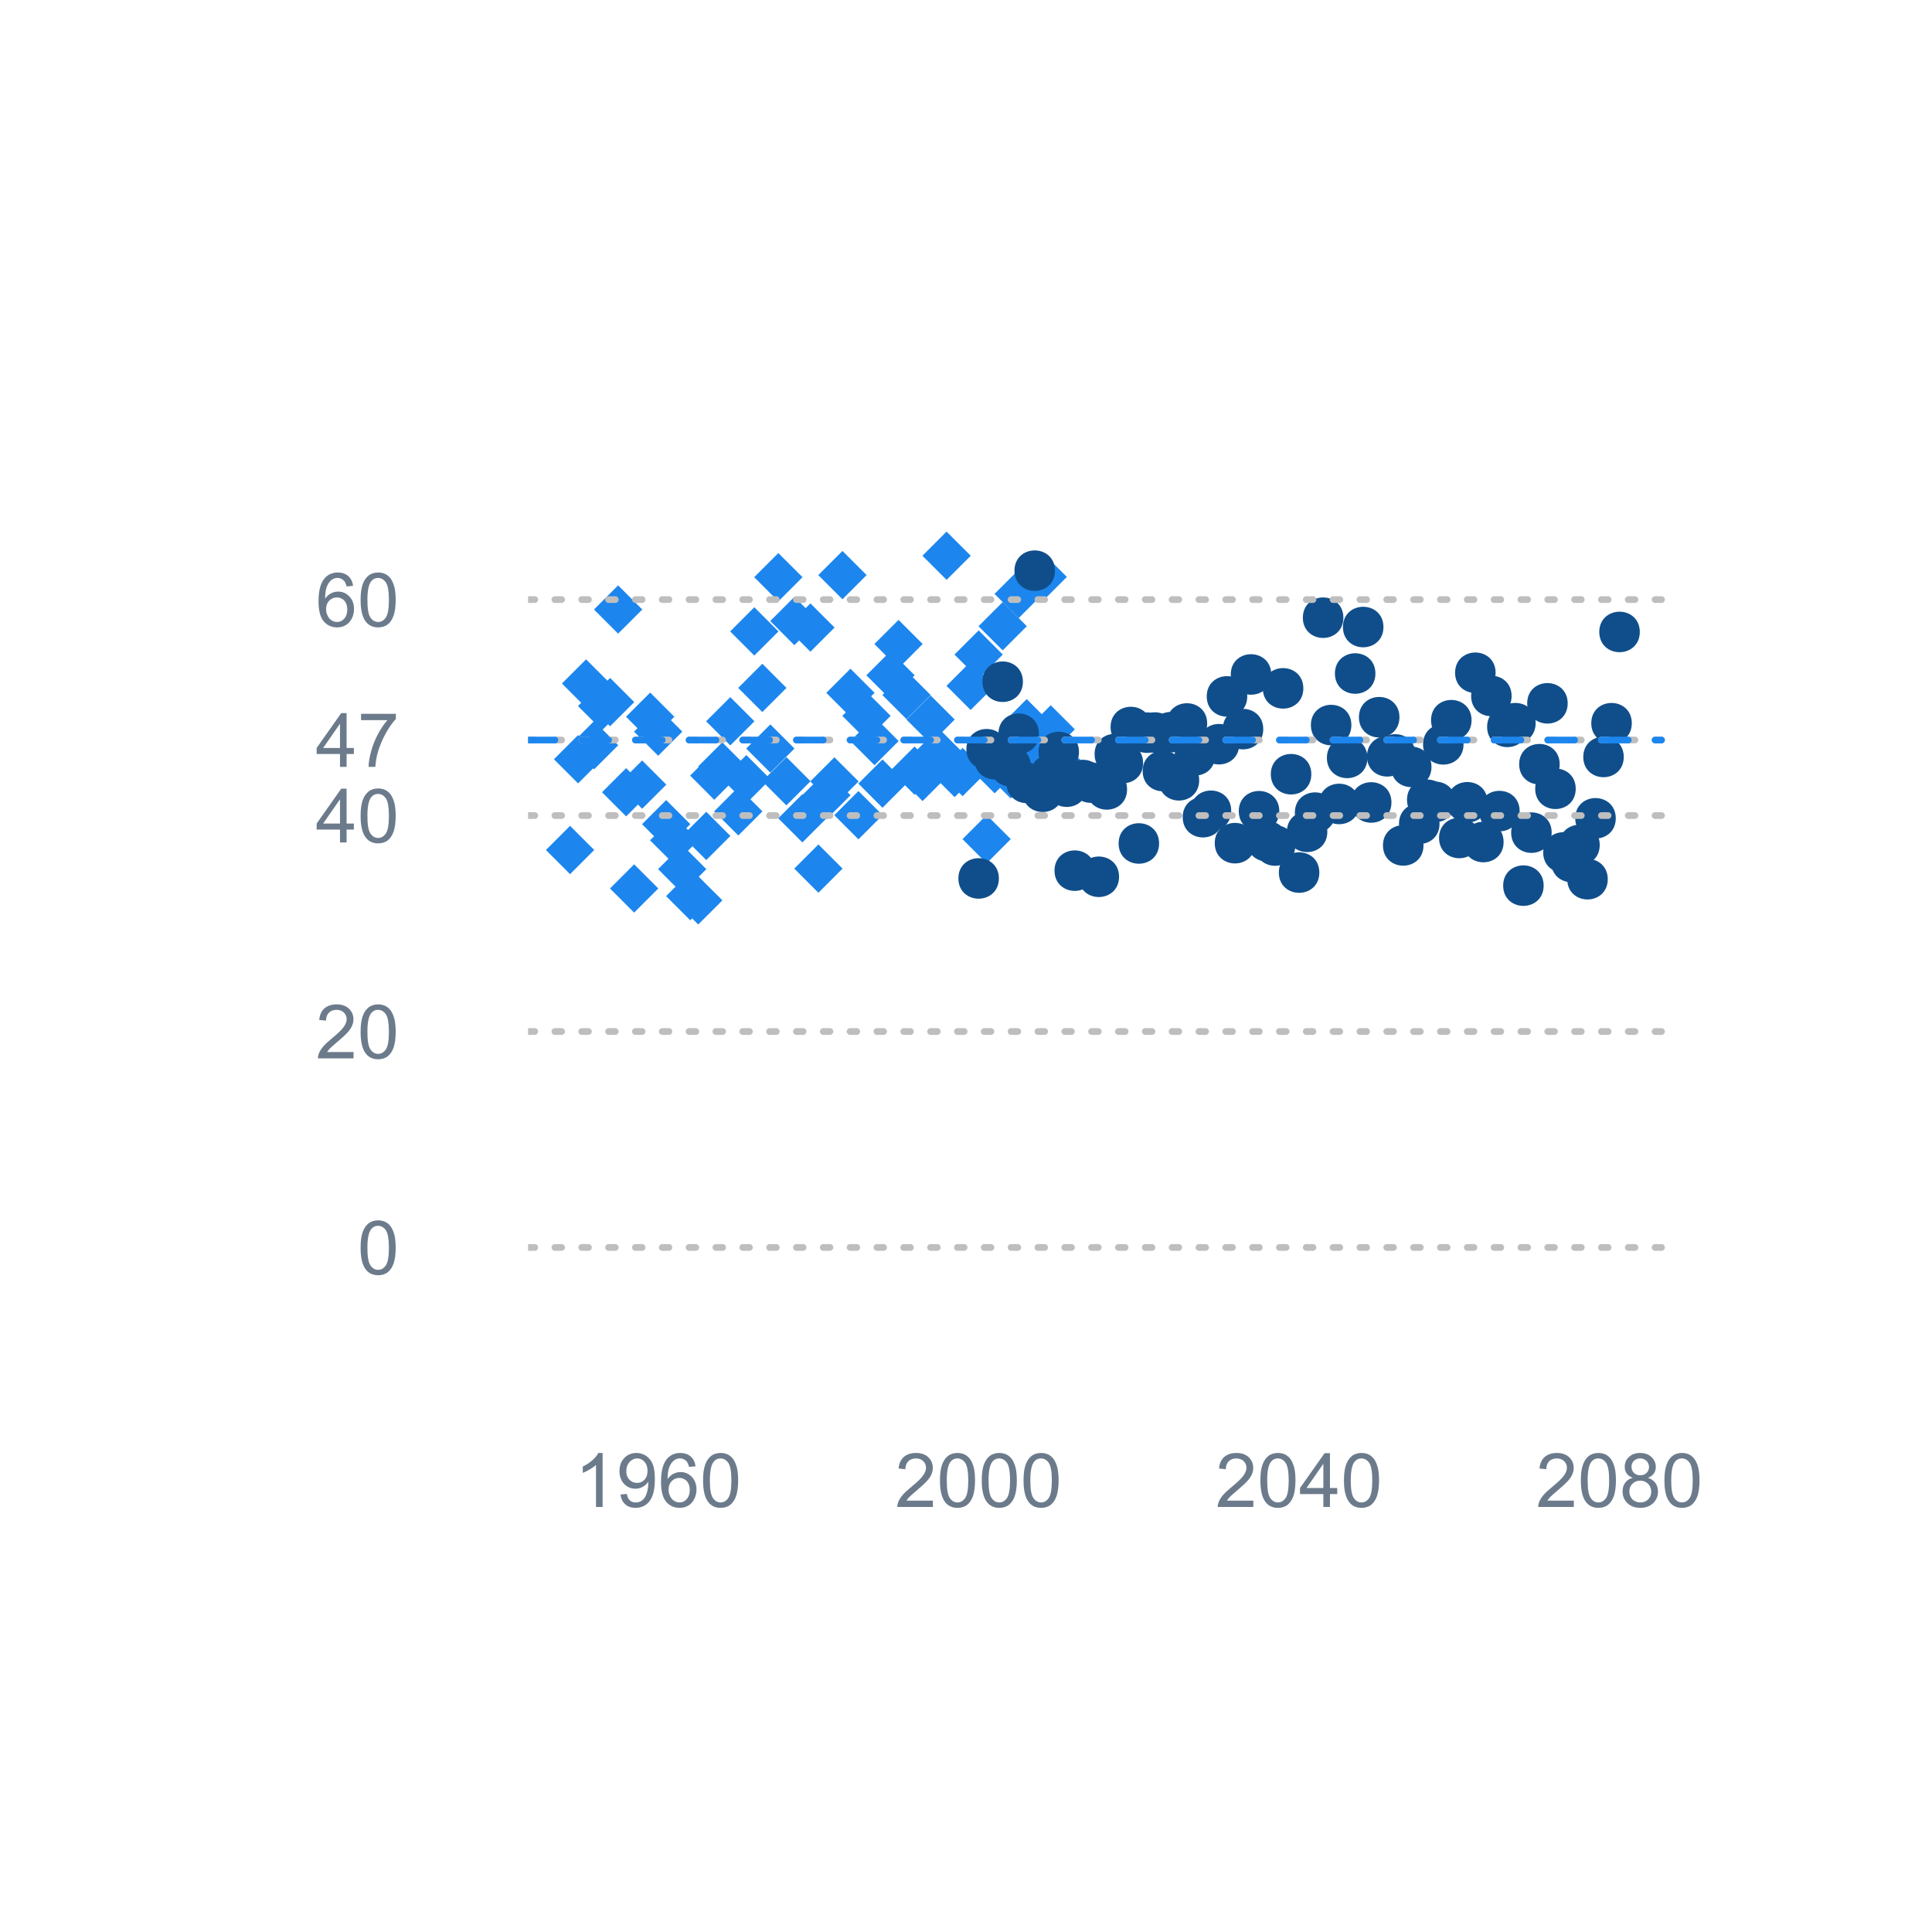 <?xml version="1.0" encoding="UTF-8"?>
<svg xmlns="http://www.w3.org/2000/svg" xmlns:xlink="http://www.w3.org/1999/xlink" width="216pt" height="216pt" viewBox="0 0 216 216" version="1.1">
<defs>
<g>
<symbol overflow="visible" id="glyph0-0">
<path style="stroke:none;" d="M 0.348 -2.965 C 0.344 -3.676 0.418 -4.246 0.566 -4.68 C 0.711 -5.113 0.93 -5.449 1.219 -5.684 C 1.508 -5.918 1.871 -6.035 2.309 -6.039 C 2.629 -6.035 2.91 -5.969 3.156 -5.844 C 3.398 -5.711 3.602 -5.523 3.762 -5.281 C 3.918 -5.031 4.039 -4.734 4.133 -4.387 C 4.219 -4.031 4.266 -3.559 4.27 -2.965 C 4.266 -2.258 4.191 -1.688 4.051 -1.254 C 3.902 -0.82 3.688 -0.484 3.402 -0.25 C 3.109 -0.016 2.746 0.098 2.309 0.102 C 1.73 0.098 1.273 -0.105 0.945 -0.52 C 0.543 -1.02 0.344 -1.836 0.348 -2.965 Z M 1.109 -2.965 C 1.105 -1.977 1.223 -1.316 1.453 -0.992 C 1.684 -0.664 1.969 -0.504 2.309 -0.504 C 2.645 -0.504 2.93 -0.668 3.164 -0.996 C 3.395 -1.324 3.508 -1.98 3.512 -2.965 C 3.508 -3.953 3.395 -4.609 3.164 -4.938 C 2.93 -5.262 2.641 -5.426 2.301 -5.426 C 1.961 -5.426 1.691 -5.281 1.488 -4.996 C 1.234 -4.625 1.105 -3.949 1.109 -2.965 Z M 1.109 -2.965 "/>
</symbol>
<symbol overflow="visible" id="glyph0-1">
<path style="stroke:none;" d="M 4.23 -0.711 L 4.23 0 L 0.254 0 C 0.246 -0.176 0.277 -0.344 0.34 -0.512 C 0.441 -0.777 0.602 -1.047 0.824 -1.312 C 1.047 -1.574 1.371 -1.875 1.793 -2.223 C 2.445 -2.754 2.887 -3.18 3.117 -3.496 C 3.344 -3.805 3.457 -4.102 3.461 -4.383 C 3.457 -4.676 3.352 -4.922 3.148 -5.125 C 2.938 -5.324 2.664 -5.426 2.328 -5.426 C 1.969 -5.426 1.688 -5.316 1.477 -5.105 C 1.262 -4.887 1.152 -4.594 1.152 -4.219 L 0.395 -4.297 C 0.441 -4.859 0.637 -5.293 0.98 -5.594 C 1.316 -5.887 1.773 -6.035 2.348 -6.039 C 2.922 -6.035 3.379 -5.875 3.715 -5.559 C 4.051 -5.234 4.219 -4.836 4.219 -4.367 C 4.219 -4.125 4.168 -3.891 4.07 -3.656 C 3.973 -3.422 3.809 -3.176 3.582 -2.922 C 3.352 -2.664 2.973 -2.312 2.445 -1.867 C 2 -1.492 1.715 -1.238 1.59 -1.109 C 1.461 -0.973 1.359 -0.84 1.281 -0.711 Z M 4.23 -0.711 "/>
</symbol>
<symbol overflow="visible" id="glyph0-2">
<path style="stroke:none;" d="M 2.715 0 L 2.715 -1.441 L 0.105 -1.441 L 0.105 -2.117 L 2.852 -6.012 L 3.453 -6.012 L 3.453 -2.117 L 4.266 -2.117 L 4.266 -1.441 L 3.453 -1.441 L 3.453 0 Z M 2.715 -2.117 L 2.715 -4.828 L 0.832 -2.117 Z M 2.715 -2.117 "/>
</symbol>
<symbol overflow="visible" id="glyph0-3">
<path style="stroke:none;" d="M 0.398 -5.227 L 0.398 -5.934 L 4.289 -5.934 L 4.289 -5.359 C 3.906 -4.949 3.527 -4.406 3.152 -3.734 C 2.777 -3.055 2.484 -2.363 2.281 -1.652 C 2.129 -1.148 2.035 -0.598 1.996 0 L 1.238 0 C 1.242 -0.473 1.336 -1.043 1.516 -1.715 C 1.691 -2.383 1.945 -3.027 2.281 -3.652 C 2.609 -4.27 2.965 -4.797 3.344 -5.227 Z M 0.398 -5.227 "/>
</symbol>
<symbol overflow="visible" id="glyph0-4">
<path style="stroke:none;" d="M 4.18 -4.539 L 3.445 -4.484 C 3.379 -4.77 3.285 -4.98 3.168 -5.113 C 2.965 -5.32 2.719 -5.426 2.43 -5.43 C 2.191 -5.426 1.984 -5.359 1.809 -5.234 C 1.574 -5.062 1.391 -4.816 1.258 -4.492 C 1.121 -4.164 1.051 -3.699 1.051 -3.102 C 1.223 -3.367 1.441 -3.57 1.699 -3.703 C 1.957 -3.836 2.227 -3.902 2.512 -3.902 C 3 -3.902 3.418 -3.719 3.766 -3.355 C 4.109 -2.992 4.281 -2.523 4.285 -1.953 C 4.281 -1.57 4.199 -1.219 4.039 -0.898 C 3.875 -0.57 3.652 -0.324 3.371 -0.156 C 3.082 0.016 2.762 0.098 2.402 0.102 C 1.785 0.098 1.281 -0.125 0.898 -0.574 C 0.508 -1.027 0.316 -1.773 0.316 -2.812 C 0.316 -3.977 0.531 -4.82 0.961 -5.348 C 1.336 -5.805 1.84 -6.035 2.473 -6.039 C 2.945 -6.035 3.332 -5.902 3.637 -5.641 C 3.938 -5.371 4.117 -5.004 4.18 -4.539 Z M 1.164 -1.949 C 1.16 -1.691 1.215 -1.449 1.324 -1.219 C 1.434 -0.984 1.582 -0.805 1.777 -0.688 C 1.969 -0.562 2.176 -0.504 2.391 -0.504 C 2.703 -0.504 2.969 -0.629 3.195 -0.879 C 3.414 -1.129 3.527 -1.469 3.531 -1.906 C 3.527 -2.32 3.418 -2.648 3.199 -2.891 C 2.977 -3.125 2.695 -3.246 2.363 -3.25 C 2.027 -3.246 1.746 -3.125 1.512 -2.891 C 1.277 -2.648 1.16 -2.336 1.164 -1.949 Z M 1.164 -1.949 "/>
</symbol>
<symbol overflow="visible" id="glyph0-5">
<path style="stroke:none;" d="M 3.129 0 L 2.391 0 L 2.391 -4.703 C 2.211 -4.531 1.977 -4.363 1.691 -4.195 C 1.398 -4.023 1.141 -3.895 0.914 -3.812 L 0.914 -4.527 C 1.328 -4.719 1.688 -4.953 1.996 -5.234 C 2.305 -5.508 2.523 -5.777 2.652 -6.039 L 3.129 -6.039 Z M 3.129 0 "/>
</symbol>
<symbol overflow="visible" id="glyph0-6">
<path style="stroke:none;" d="M 0.461 -1.391 L 1.168 -1.457 C 1.223 -1.121 1.34 -0.879 1.512 -0.73 C 1.684 -0.578 1.898 -0.504 2.164 -0.504 C 2.391 -0.504 2.59 -0.555 2.762 -0.66 C 2.93 -0.762 3.07 -0.898 3.184 -1.074 C 3.289 -1.246 3.383 -1.48 3.457 -1.777 C 3.531 -2.07 3.566 -2.375 3.57 -2.684 C 3.566 -2.715 3.566 -2.762 3.562 -2.828 C 3.414 -2.59 3.211 -2.398 2.957 -2.258 C 2.699 -2.109 2.422 -2.039 2.129 -2.039 C 1.629 -2.039 1.207 -2.219 0.863 -2.578 C 0.516 -2.938 0.344 -3.414 0.348 -4.008 C 0.344 -4.617 0.523 -5.105 0.887 -5.48 C 1.242 -5.848 1.695 -6.035 2.238 -6.039 C 2.629 -6.035 2.984 -5.93 3.309 -5.723 C 3.633 -5.508 3.879 -5.207 4.047 -4.82 C 4.215 -4.43 4.301 -3.867 4.301 -3.129 C 4.301 -2.359 4.215 -1.746 4.051 -1.293 C 3.879 -0.836 3.633 -0.488 3.305 -0.254 C 2.977 -0.016 2.59 0.098 2.148 0.102 C 1.676 0.098 1.293 -0.027 0.996 -0.289 C 0.699 -0.547 0.52 -0.914 0.461 -1.391 Z M 3.48 -4.043 C 3.48 -4.465 3.367 -4.801 3.141 -5.051 C 2.914 -5.301 2.641 -5.426 2.328 -5.426 C 1.996 -5.426 1.711 -5.289 1.473 -5.023 C 1.227 -4.75 1.105 -4.406 1.109 -3.984 C 1.105 -3.602 1.223 -3.289 1.453 -3.051 C 1.684 -2.809 1.969 -2.688 2.309 -2.691 C 2.648 -2.688 2.926 -2.809 3.148 -3.051 C 3.367 -3.289 3.48 -3.621 3.48 -4.043 Z M 3.48 -4.043 "/>
</symbol>
<symbol overflow="visible" id="glyph0-7">
<path style="stroke:none;" d="M 1.484 -3.262 C 1.172 -3.371 0.945 -3.531 0.801 -3.738 C 0.652 -3.945 0.578 -4.195 0.582 -4.488 C 0.578 -4.926 0.738 -5.293 1.055 -5.59 C 1.367 -5.887 1.785 -6.035 2.309 -6.039 C 2.832 -6.035 3.254 -5.883 3.574 -5.578 C 3.895 -5.273 4.055 -4.902 4.055 -4.465 C 4.055 -4.184 3.98 -3.941 3.836 -3.738 C 3.688 -3.531 3.465 -3.371 3.172 -3.262 C 3.535 -3.141 3.816 -2.945 4.012 -2.68 C 4.203 -2.406 4.301 -2.086 4.301 -1.719 C 4.301 -1.203 4.117 -0.773 3.754 -0.422 C 3.391 -0.074 2.914 0.098 2.32 0.102 C 1.727 0.098 1.246 -0.074 0.883 -0.426 C 0.52 -0.773 0.34 -1.211 0.34 -1.738 C 0.34 -2.125 0.438 -2.453 0.637 -2.719 C 0.832 -2.984 1.113 -3.164 1.484 -3.262 Z M 1.336 -4.512 C 1.336 -4.227 1.426 -3.992 1.609 -3.812 C 1.793 -3.629 2.031 -3.539 2.324 -3.543 C 2.609 -3.539 2.844 -3.629 3.023 -3.812 C 3.203 -3.988 3.293 -4.207 3.297 -4.469 C 3.293 -4.738 3.199 -4.965 3.016 -5.152 C 2.824 -5.332 2.59 -5.426 2.316 -5.43 C 2.031 -5.426 1.797 -5.336 1.613 -5.16 C 1.426 -4.977 1.336 -4.762 1.336 -4.512 Z M 1.098 -1.734 C 1.094 -1.523 1.145 -1.316 1.246 -1.121 C 1.344 -0.922 1.492 -0.77 1.691 -0.664 C 1.887 -0.555 2.098 -0.504 2.328 -0.504 C 2.68 -0.504 2.973 -0.617 3.203 -0.844 C 3.43 -1.07 3.543 -1.359 3.547 -1.711 C 3.543 -2.062 3.426 -2.355 3.191 -2.59 C 2.953 -2.824 2.656 -2.941 2.305 -2.941 C 1.953 -2.941 1.668 -2.824 1.441 -2.594 C 1.211 -2.363 1.094 -2.078 1.098 -1.734 Z M 1.098 -1.734 "/>
</symbol>
</g>
<clipPath id="clip1">
  <path d="M 59.039 59.039 L 186.758 59.039 L 186.758 143.559 L 59.039 143.559 Z M 59.039 59.039 "/>
</clipPath>
<clipPath id="clip2">
  <path d="M 59.039 59.039 L 186.758 59.039 L 186.758 143.559 L 59.039 143.559 Z M 59.039 59.039 "/>
</clipPath>
</defs>
<g id="surface1">
<rect x="0" y="0" width="216" height="216" style="fill:rgb(100%,100%,100%);fill-opacity:1;stroke:none;"/>
<g clip-path="url(#clip1)" clip-rule="nonzero">
<path style=" stroke:none;fill-rule:nonzero;fill:rgb(10.98%,52.549%,93.333%);fill-opacity:1;" d="M 61.035 95.031 L 63.734 92.332 L 66.434 95.031 L 63.734 97.734 Z M 61.035 95.031 "/>
<path style=" stroke:none;fill-rule:nonzero;fill:rgb(10.98%,52.549%,93.333%);fill-opacity:1;" d="M 61.93 84.887 L 64.629 82.184 L 67.328 84.887 L 64.629 87.586 Z M 61.93 84.887 "/>
<path style=" stroke:none;fill-rule:nonzero;fill:rgb(10.98%,52.549%,93.333%);fill-opacity:1;" d="M 62.824 76.418 L 65.523 73.719 L 68.227 76.418 L 65.523 79.117 Z M 62.824 76.418 "/>
<path style=" stroke:none;fill-rule:nonzero;fill:rgb(10.98%,52.549%,93.333%);fill-opacity:1;" d="M 63.719 83.316 L 66.422 80.617 L 69.121 83.316 L 66.422 86.016 Z M 63.719 83.316 "/>
<path style=" stroke:none;fill-rule:nonzero;fill:rgb(10.98%,52.549%,93.333%);fill-opacity:1;" d="M 64.617 78.938 L 67.316 76.238 L 70.016 78.938 L 67.316 81.637 Z M 64.617 78.938 "/>
<path style=" stroke:none;fill-rule:nonzero;fill:rgb(10.98%,52.549%,93.333%);fill-opacity:1;" d="M 65.512 78.496 L 68.211 75.797 L 70.91 78.496 L 68.211 81.195 Z M 65.512 78.496 "/>
<path style=" stroke:none;fill-rule:nonzero;fill:rgb(10.98%,52.549%,93.333%);fill-opacity:1;" d="M 66.406 68.145 L 69.105 65.445 L 71.809 68.145 L 69.105 70.844 Z M 66.406 68.145 "/>
<path style=" stroke:none;fill-rule:nonzero;fill:rgb(10.98%,52.549%,93.333%);fill-opacity:1;" d="M 67.305 88.574 L 70.004 85.875 L 72.703 88.574 L 70.004 91.273 Z M 67.305 88.574 "/>
<path style=" stroke:none;fill-rule:nonzero;fill:rgb(10.98%,52.549%,93.333%);fill-opacity:1;" d="M 68.199 99.332 L 70.898 96.633 L 73.598 99.332 L 70.898 102.031 Z M 68.199 99.332 "/>
<path style=" stroke:none;fill-rule:nonzero;fill:rgb(10.98%,52.549%,93.333%);fill-opacity:1;" d="M 69.094 87.723 L 71.793 85.02 L 74.496 87.723 L 71.793 90.422 Z M 69.094 87.723 "/>
<path style=" stroke:none;fill-rule:nonzero;fill:rgb(10.98%,52.549%,93.333%);fill-opacity:1;" d="M 69.988 80.133 L 72.691 77.43 L 75.391 80.133 L 72.691 82.832 Z M 69.988 80.133 "/>
<path style=" stroke:none;fill-rule:nonzero;fill:rgb(10.98%,52.549%,93.333%);fill-opacity:1;" d="M 70.887 81.797 L 73.586 79.098 L 76.285 81.797 L 73.586 84.496 Z M 70.887 81.797 "/>
<path style=" stroke:none;fill-rule:nonzero;fill:rgb(10.98%,52.549%,93.333%);fill-opacity:1;" d="M 71.781 92.145 L 74.48 89.445 L 77.18 92.145 L 74.48 94.848 Z M 71.781 92.145 "/>
<path style=" stroke:none;fill-rule:nonzero;fill:rgb(10.98%,52.549%,93.333%);fill-opacity:1;" d="M 72.676 93.949 L 75.379 91.246 L 78.078 93.949 L 75.379 96.648 Z M 72.676 93.949 "/>
<path style=" stroke:none;fill-rule:nonzero;fill:rgb(10.98%,52.549%,93.333%);fill-opacity:1;" d="M 73.574 97.172 L 76.273 94.473 L 78.973 97.172 L 76.273 99.875 Z M 73.574 97.172 "/>
<path style=" stroke:none;fill-rule:nonzero;fill:rgb(10.98%,52.549%,93.333%);fill-opacity:1;" d="M 74.469 100.188 L 77.168 97.488 L 79.867 100.188 L 77.168 102.891 Z M 74.469 100.188 "/>
<path style=" stroke:none;fill-rule:nonzero;fill:rgb(10.98%,52.549%,93.333%);fill-opacity:1;" d="M 75.363 100.66 L 78.062 97.961 L 80.766 100.66 L 78.062 103.359 Z M 75.363 100.66 "/>
<path style=" stroke:none;fill-rule:nonzero;fill:rgb(10.98%,52.549%,93.333%);fill-opacity:1;" d="M 76.262 93.457 L 78.961 90.758 L 81.66 93.457 L 78.961 96.156 Z M 76.262 93.457 "/>
<path style=" stroke:none;fill-rule:nonzero;fill:rgb(10.98%,52.549%,93.333%);fill-opacity:1;" d="M 77.156 86.715 L 79.855 84.016 L 82.555 86.715 L 79.855 89.418 Z M 77.156 86.715 "/>
<path style=" stroke:none;fill-rule:nonzero;fill:rgb(10.98%,52.549%,93.333%);fill-opacity:1;" d="M 78.051 85.691 L 80.75 82.992 L 83.449 85.691 L 80.75 88.391 Z M 78.051 85.691 "/>
<path style=" stroke:none;fill-rule:nonzero;fill:rgb(10.98%,52.549%,93.333%);fill-opacity:1;" d="M 78.945 80.641 L 81.648 77.941 L 84.348 80.641 L 81.648 83.34 Z M 78.945 80.641 "/>
<path style=" stroke:none;fill-rule:nonzero;fill:rgb(10.98%,52.549%,93.333%);fill-opacity:1;" d="M 79.844 90.711 L 82.543 88.008 L 85.242 90.711 L 82.543 93.41 Z M 79.844 90.711 "/>
<path style=" stroke:none;fill-rule:nonzero;fill:rgb(10.98%,52.549%,93.333%);fill-opacity:1;" d="M 80.738 87.117 L 83.438 84.414 L 86.137 87.117 L 83.438 89.816 Z M 80.738 87.117 "/>
<path style=" stroke:none;fill-rule:nonzero;fill:rgb(10.98%,52.549%,93.333%);fill-opacity:1;" d="M 81.633 70.594 L 84.332 67.891 L 87.035 70.594 L 84.332 73.293 Z M 81.633 70.594 "/>
<path style=" stroke:none;fill-rule:nonzero;fill:rgb(10.98%,52.549%,93.333%);fill-opacity:1;" d="M 82.531 76.91 L 85.23 74.211 L 87.93 76.91 L 85.23 79.609 Z M 82.531 76.91 "/>
<path style=" stroke:none;fill-rule:nonzero;fill:rgb(10.98%,52.549%,93.333%);fill-opacity:1;" d="M 83.426 83.688 L 86.125 80.988 L 88.824 83.688 L 86.125 86.387 Z M 83.426 83.688 "/>
<path style=" stroke:none;fill-rule:nonzero;fill:rgb(10.98%,52.549%,93.333%);fill-opacity:1;" d="M 84.32 64.531 L 87.02 61.832 L 89.723 64.531 L 87.02 67.234 Z M 84.32 64.531 "/>
<path style=" stroke:none;fill-rule:nonzero;fill:rgb(10.98%,52.549%,93.333%);fill-opacity:1;" d="M 85.215 87.344 L 87.918 84.641 L 90.617 87.344 L 87.918 90.043 Z M 85.215 87.344 "/>
<path style=" stroke:none;fill-rule:nonzero;fill:rgb(10.98%,52.549%,93.333%);fill-opacity:1;" d="M 86.113 69.434 L 88.812 66.734 L 91.512 69.434 L 88.812 72.133 Z M 86.113 69.434 "/>
<path style=" stroke:none;fill-rule:nonzero;fill:rgb(10.98%,52.549%,93.333%);fill-opacity:1;" d="M 87.008 91.488 L 89.707 88.789 L 92.406 91.488 L 89.707 94.188 Z M 87.008 91.488 "/>
<path style=" stroke:none;fill-rule:nonzero;fill:rgb(10.98%,52.549%,93.333%);fill-opacity:1;" d="M 87.902 70.16 L 90.605 67.461 L 93.305 70.16 L 90.605 72.863 Z M 87.902 70.16 "/>
<path style=" stroke:none;fill-rule:nonzero;fill:rgb(10.98%,52.549%,93.333%);fill-opacity:1;" d="M 88.801 97.109 L 91.5 94.41 L 94.199 97.109 L 91.5 99.812 Z M 88.801 97.109 "/>
<path style=" stroke:none;fill-rule:nonzero;fill:rgb(10.98%,52.549%,93.333%);fill-opacity:1;" d="M 89.695 88.906 L 92.395 86.207 L 95.094 88.906 L 92.395 91.605 Z M 89.695 88.906 "/>
<path style=" stroke:none;fill-rule:nonzero;fill:rgb(10.98%,52.549%,93.333%);fill-opacity:1;" d="M 90.59 87.363 L 93.289 84.664 L 95.992 87.363 L 93.289 90.066 Z M 90.59 87.363 "/>
<path style=" stroke:none;fill-rule:nonzero;fill:rgb(10.98%,52.549%,93.333%);fill-opacity:1;" d="M 91.484 64.297 L 94.188 61.598 L 96.887 64.297 L 94.188 67 Z M 91.484 64.297 "/>
<path style=" stroke:none;fill-rule:nonzero;fill:rgb(10.98%,52.549%,93.333%);fill-opacity:1;" d="M 92.383 77.461 L 95.082 74.762 L 97.781 77.461 L 95.082 80.16 Z M 92.383 77.461 "/>
<path style=" stroke:none;fill-rule:nonzero;fill:rgb(10.98%,52.549%,93.333%);fill-opacity:1;" d="M 93.277 91.137 L 95.977 88.438 L 98.676 91.137 L 95.977 93.836 Z M 93.277 91.137 "/>
<path style=" stroke:none;fill-rule:nonzero;fill:rgb(10.98%,52.549%,93.333%);fill-opacity:1;" d="M 94.172 80.035 L 96.875 77.336 L 99.574 80.035 L 96.875 82.734 Z M 94.172 80.035 "/>
<path style=" stroke:none;fill-rule:nonzero;fill:rgb(10.98%,52.549%,93.333%);fill-opacity:1;" d="M 95.07 82.852 L 97.77 80.148 L 100.469 82.852 L 97.77 85.551 Z M 95.07 82.852 "/>
<path style=" stroke:none;fill-rule:nonzero;fill:rgb(10.98%,52.549%,93.333%);fill-opacity:1;" d="M 95.965 87.605 L 98.664 84.906 L 101.363 87.605 L 98.664 90.309 Z M 95.965 87.605 "/>
<path style=" stroke:none;fill-rule:nonzero;fill:rgb(10.98%,52.549%,93.333%);fill-opacity:1;" d="M 96.859 75.5 L 99.559 72.801 L 102.262 75.5 L 99.559 78.199 Z M 96.859 75.5 "/>
<path style=" stroke:none;fill-rule:nonzero;fill:rgb(10.98%,52.549%,93.333%);fill-opacity:1;" d="M 97.758 72.004 L 100.457 69.305 L 103.156 72.004 L 100.457 74.707 Z M 97.758 72.004 "/>
<path style=" stroke:none;fill-rule:nonzero;fill:rgb(10.98%,52.549%,93.333%);fill-opacity:1;" d="M 98.652 77.707 L 101.352 75.008 L 104.051 77.707 L 101.352 80.406 Z M 98.652 77.707 "/>
<path style=" stroke:none;fill-rule:nonzero;fill:rgb(10.98%,52.549%,93.333%);fill-opacity:1;" d="M 99.547 86.156 L 102.246 83.457 L 104.949 86.156 L 102.246 88.859 Z M 99.547 86.156 "/>
<path style=" stroke:none;fill-rule:nonzero;fill:rgb(10.98%,52.549%,93.333%);fill-opacity:1;" d="M 100.441 86.863 L 103.145 84.164 L 105.844 86.863 L 103.145 89.562 Z M 100.441 86.863 "/>
<path style=" stroke:none;fill-rule:nonzero;fill:rgb(10.98%,52.549%,93.333%);fill-opacity:1;" d="M 101.34 80.445 L 104.039 77.746 L 106.738 80.445 L 104.039 83.145 Z M 101.34 80.445 "/>
<path style=" stroke:none;fill-rule:nonzero;fill:rgb(10.98%,52.549%,93.333%);fill-opacity:1;" d="M 102.234 84.125 L 104.934 81.426 L 107.633 84.125 L 104.934 86.824 Z M 102.234 84.125 "/>
<path style=" stroke:none;fill-rule:nonzero;fill:rgb(10.98%,52.549%,93.333%);fill-opacity:1;" d="M 103.129 62.133 L 105.828 59.434 L 108.531 62.133 L 105.828 64.832 Z M 103.129 62.133 "/>
<path style=" stroke:none;fill-rule:nonzero;fill:rgb(10.98%,52.549%,93.333%);fill-opacity:1;" d="M 104.027 86.422 L 106.727 83.723 L 109.426 86.422 L 106.727 89.121 Z M 104.027 86.422 "/>
<path style=" stroke:none;fill-rule:nonzero;fill:rgb(10.98%,52.549%,93.333%);fill-opacity:1;" d="M 104.922 86.312 L 107.621 83.613 L 110.32 86.312 L 107.621 89.012 Z M 104.922 86.312 "/>
<path style=" stroke:none;fill-rule:nonzero;fill:rgb(10.98%,52.549%,93.333%);fill-opacity:1;" d="M 105.816 76.68 L 108.516 73.98 L 111.219 76.68 L 108.516 79.379 Z M 105.816 76.68 "/>
<path style=" stroke:none;fill-rule:nonzero;fill:rgb(10.98%,52.549%,93.333%);fill-opacity:1;" d="M 106.711 73.18 L 109.414 70.48 L 112.113 73.18 L 109.414 75.879 Z M 106.711 73.18 "/>
<path style=" stroke:none;fill-rule:nonzero;fill:rgb(10.98%,52.549%,93.333%);fill-opacity:1;" d="M 107.609 93.816 L 110.309 91.117 L 113.008 93.816 L 110.309 96.516 Z M 107.609 93.816 "/>
<path style=" stroke:none;fill-rule:nonzero;fill:rgb(10.98%,52.549%,93.333%);fill-opacity:1;" d="M 108.504 85.996 L 111.203 83.297 L 113.902 85.996 L 111.203 88.695 Z M 108.504 85.996 "/>
<path style=" stroke:none;fill-rule:nonzero;fill:rgb(10.98%,52.549%,93.333%);fill-opacity:1;" d="M 109.398 70.012 L 112.102 67.312 L 114.801 70.012 L 112.102 72.711 Z M 109.398 70.012 "/>
<path style=" stroke:none;fill-rule:nonzero;fill:rgb(10.98%,52.549%,93.333%);fill-opacity:1;" d="M 110.297 86.57 L 112.996 83.867 L 115.695 86.57 L 112.996 89.27 Z M 110.297 86.57 "/>
<path style=" stroke:none;fill-rule:nonzero;fill:rgb(10.98%,52.549%,93.333%);fill-opacity:1;" d="M 111.191 66.398 L 113.891 63.699 L 116.59 66.398 L 113.891 69.102 Z M 111.191 66.398 "/>
<path style=" stroke:none;fill-rule:nonzero;fill:rgb(10.98%,52.549%,93.333%);fill-opacity:1;" d="M 112.086 80.863 L 114.785 78.16 L 117.488 80.863 L 114.785 83.562 Z M 112.086 80.863 "/>
<path style=" stroke:none;fill-rule:nonzero;fill:rgb(10.98%,52.549%,93.333%);fill-opacity:1;" d="M 112.984 85.062 L 115.684 82.363 L 118.383 85.062 L 115.684 87.762 Z M 112.984 85.062 "/>
<path style=" stroke:none;fill-rule:nonzero;fill:rgb(10.98%,52.549%,93.333%);fill-opacity:1;" d="M 113.879 64.5 L 116.578 61.801 L 119.277 64.5 L 116.578 67.199 Z M 113.879 64.5 "/>
<path style=" stroke:none;fill-rule:nonzero;fill:rgb(10.98%,52.549%,93.333%);fill-opacity:1;" d="M 114.773 81.543 L 117.473 78.844 L 120.172 81.543 L 117.473 84.242 Z M 114.773 81.543 "/>
<path style=" stroke:none;fill-rule:nonzero;fill:rgb(10.98%,52.549%,93.333%);fill-opacity:1;" d="M 115.668 85.25 L 118.371 82.551 L 121.07 85.25 L 118.371 87.949 Z M 115.668 85.25 "/>
</g>
<path style="fill:none;stroke-width:0.75;stroke-linecap:round;stroke-linejoin:round;stroke:rgb(100%,100%,100%);stroke-opacity:1;stroke-miterlimit:10;" d="M 59.039 139.465 L 59.039 67.035 "/>
<path style="fill:none;stroke-width:0.75;stroke-linecap:round;stroke-linejoin:round;stroke:rgb(100%,100%,100%);stroke-opacity:1;stroke-miterlimit:10;" d="M 59.039 139.465 L 51.84 139.465 "/>
<path style="fill:none;stroke-width:0.75;stroke-linecap:round;stroke-linejoin:round;stroke:rgb(100%,100%,100%);stroke-opacity:1;stroke-miterlimit:10;" d="M 59.039 115.324 L 51.84 115.324 "/>
<path style="fill:none;stroke-width:0.75;stroke-linecap:round;stroke-linejoin:round;stroke:rgb(100%,100%,100%);stroke-opacity:1;stroke-miterlimit:10;" d="M 59.039 91.18 L 51.84 91.18 "/>
<path style="fill:none;stroke-width:0.75;stroke-linecap:round;stroke-linejoin:round;stroke:rgb(100%,100%,100%);stroke-opacity:1;stroke-miterlimit:10;" d="M 59.039 82.73 L 51.84 82.73 "/>
<path style="fill:none;stroke-width:0.75;stroke-linecap:round;stroke-linejoin:round;stroke:rgb(100%,100%,100%);stroke-opacity:1;stroke-miterlimit:10;" d="M 59.039 67.035 L 51.84 67.035 "/>
<g style="fill:rgb(42.353%,48.235%,54.51%);fill-opacity:1;">
  <use xlink:href="#glyph0-0" x="39.969" y="142.473"/>
</g>
<g style="fill:rgb(42.353%,48.235%,54.51%);fill-opacity:1;">
  <use xlink:href="#glyph0-1" x="35.297" y="118.328"/>
  <use xlink:href="#glyph0-0" x="39.969" y="118.328"/>
</g>
<g style="fill:rgb(42.353%,48.235%,54.51%);fill-opacity:1;">
  <use xlink:href="#glyph0-2" x="35.297" y="94.188"/>
  <use xlink:href="#glyph0-0" x="39.969" y="94.188"/>
</g>
<g style="fill:rgb(42.353%,48.235%,54.51%);fill-opacity:1;">
  <use xlink:href="#glyph0-2" x="35.297" y="85.738"/>
  <use xlink:href="#glyph0-3" x="39.969" y="85.738"/>
</g>
<g style="fill:rgb(42.353%,48.235%,54.51%);fill-opacity:1;">
  <use xlink:href="#glyph0-4" x="35.297" y="70.043"/>
  <use xlink:href="#glyph0-0" x="39.969" y="70.043"/>
</g>
<path style="fill:none;stroke-width:0.75;stroke-linecap:round;stroke-linejoin:round;stroke:rgb(100%,100%,100%);stroke-opacity:1;stroke-miterlimit:10;" d="M 73.586 142.559 L 181.066 142.559 "/>
<path style="fill:none;stroke-width:0.75;stroke-linecap:round;stroke-linejoin:round;stroke:rgb(100%,100%,100%);stroke-opacity:1;stroke-miterlimit:10;" d="M 73.586 142.559 L 73.586 149.762 "/>
<path style="fill:none;stroke-width:0.75;stroke-linecap:round;stroke-linejoin:round;stroke:rgb(100%,100%,100%);stroke-opacity:1;stroke-miterlimit:10;" d="M 91.5 142.559 L 91.5 149.762 "/>
<path style="fill:none;stroke-width:0.75;stroke-linecap:round;stroke-linejoin:round;stroke:rgb(100%,100%,100%);stroke-opacity:1;stroke-miterlimit:10;" d="M 109.414 142.559 L 109.414 149.762 "/>
<path style="fill:none;stroke-width:0.75;stroke-linecap:round;stroke-linejoin:round;stroke:rgb(100%,100%,100%);stroke-opacity:1;stroke-miterlimit:10;" d="M 127.328 142.559 L 127.328 149.762 "/>
<path style="fill:none;stroke-width:0.75;stroke-linecap:round;stroke-linejoin:round;stroke:rgb(100%,100%,100%);stroke-opacity:1;stroke-miterlimit:10;" d="M 145.238 142.559 L 145.238 149.762 "/>
<path style="fill:none;stroke-width:0.75;stroke-linecap:round;stroke-linejoin:round;stroke:rgb(100%,100%,100%);stroke-opacity:1;stroke-miterlimit:10;" d="M 163.152 142.559 L 163.152 149.762 "/>
<path style="fill:none;stroke-width:0.75;stroke-linecap:round;stroke-linejoin:round;stroke:rgb(100%,100%,100%);stroke-opacity:1;stroke-miterlimit:10;" d="M 181.066 142.559 L 181.066 149.762 "/>
<g style="fill:rgb(42.353%,48.235%,54.51%);fill-opacity:1;">
  <use xlink:href="#glyph0-5" x="64.242" y="168.48"/>
  <use xlink:href="#glyph0-6" x="68.914" y="168.48"/>
  <use xlink:href="#glyph0-4" x="73.586" y="168.48"/>
  <use xlink:href="#glyph0-0" x="78.257" y="168.48"/>
</g>
<g style="fill:rgb(42.353%,48.235%,54.51%);fill-opacity:1;">
  <use xlink:href="#glyph0-1" x="100.07" y="168.48"/>
  <use xlink:href="#glyph0-0" x="104.742" y="168.48"/>
  <use xlink:href="#glyph0-0" x="109.414" y="168.48"/>
  <use xlink:href="#glyph0-0" x="114.085" y="168.48"/>
</g>
<g style="fill:rgb(42.353%,48.235%,54.51%);fill-opacity:1;">
  <use xlink:href="#glyph0-1" x="135.895" y="168.48"/>
  <use xlink:href="#glyph0-0" x="140.566" y="168.48"/>
  <use xlink:href="#glyph0-2" x="145.238" y="168.48"/>
  <use xlink:href="#glyph0-0" x="149.91" y="168.48"/>
</g>
<g style="fill:rgb(42.353%,48.235%,54.51%);fill-opacity:1;">
  <use xlink:href="#glyph0-1" x="171.723" y="168.48"/>
  <use xlink:href="#glyph0-0" x="176.394" y="168.48"/>
  <use xlink:href="#glyph0-7" x="181.066" y="168.48"/>
  <use xlink:href="#glyph0-0" x="185.738" y="168.48"/>
</g>
<g clip-path="url(#clip2)" clip-rule="nonzero">
<path style="fill-rule:nonzero;fill:rgb(6.275%,30.588%,54.51%);fill-opacity:1;stroke-width:0.75;stroke-linecap:round;stroke-linejoin:round;stroke:rgb(6.275%,30.588%,54.51%);stroke-opacity:1;stroke-miterlimit:10;" d="M 111.301 98.211 C 111.301 100.73 107.523 100.73 107.523 98.211 C 107.523 95.691 111.301 95.691 111.301 98.211 "/>
<path style="fill-rule:nonzero;fill:rgb(6.275%,30.588%,54.51%);fill-opacity:1;stroke-width:0.75;stroke-linecap:round;stroke-linejoin:round;stroke:rgb(6.275%,30.588%,54.51%);stroke-opacity:1;stroke-miterlimit:10;" d="M 112.199 83.766 C 112.199 86.285 108.418 86.285 108.418 83.766 C 108.418 81.246 112.199 81.246 112.199 83.766 "/>
<path style="fill-rule:nonzero;fill:rgb(6.275%,30.588%,54.51%);fill-opacity:1;stroke-width:0.75;stroke-linecap:round;stroke-linejoin:round;stroke:rgb(6.275%,30.588%,54.51%);stroke-opacity:1;stroke-miterlimit:10;" d="M 113.094 84.871 C 113.094 87.395 109.312 87.395 109.312 84.871 C 109.312 82.352 113.094 82.352 113.094 84.871 "/>
<path style="fill-rule:nonzero;fill:rgb(6.275%,30.588%,54.51%);fill-opacity:1;stroke-width:0.75;stroke-linecap:round;stroke-linejoin:round;stroke:rgb(6.275%,30.588%,54.51%);stroke-opacity:1;stroke-miterlimit:10;" d="M 113.988 76.219 C 113.988 78.738 110.211 78.738 110.211 76.219 C 110.211 73.695 113.988 73.695 113.988 76.219 "/>
<path style="fill-rule:nonzero;fill:rgb(6.275%,30.588%,54.51%);fill-opacity:1;stroke-width:0.75;stroke-linecap:round;stroke-linejoin:round;stroke:rgb(6.275%,30.588%,54.51%);stroke-opacity:1;stroke-miterlimit:10;" d="M 114.887 85.672 C 114.887 88.191 111.105 88.191 111.105 85.672 C 111.105 83.152 114.887 83.152 114.887 85.672 "/>
<path style="fill-rule:nonzero;fill:rgb(6.275%,30.588%,54.51%);fill-opacity:1;stroke-width:0.75;stroke-linecap:round;stroke-linejoin:round;stroke:rgb(6.275%,30.588%,54.51%);stroke-opacity:1;stroke-miterlimit:10;" d="M 115.781 82.031 C 115.781 84.551 112 84.551 112 82.031 C 112 79.508 115.781 79.508 115.781 82.031 "/>
<path style="fill-rule:nonzero;fill:rgb(6.275%,30.588%,54.51%);fill-opacity:1;stroke-width:0.75;stroke-linecap:round;stroke-linejoin:round;stroke:rgb(6.275%,30.588%,54.51%);stroke-opacity:1;stroke-miterlimit:10;" d="M 116.676 87.527 C 116.676 90.047 112.898 90.047 112.898 87.527 C 112.898 85.008 116.676 85.008 116.676 87.527 "/>
<path style="fill-rule:nonzero;fill:rgb(6.275%,30.588%,54.51%);fill-opacity:1;stroke-width:0.75;stroke-linecap:round;stroke-linejoin:round;stroke:rgb(6.275%,30.588%,54.51%);stroke-opacity:1;stroke-miterlimit:10;" d="M 117.574 63.801 C 117.574 66.32 113.793 66.32 113.793 63.801 C 113.793 61.281 117.574 61.281 117.574 63.801 "/>
<path style="fill-rule:nonzero;fill:rgb(6.275%,30.588%,54.51%);fill-opacity:1;stroke-width:0.75;stroke-linecap:round;stroke-linejoin:round;stroke:rgb(6.275%,30.588%,54.51%);stroke-opacity:1;stroke-miterlimit:10;" d="M 118.469 88.52 C 118.469 91.039 114.688 91.039 114.688 88.52 C 114.688 86 118.469 86 118.469 88.52 "/>
<path style="fill-rule:nonzero;fill:rgb(6.275%,30.588%,54.51%);fill-opacity:1;stroke-width:0.75;stroke-linecap:round;stroke-linejoin:round;stroke:rgb(6.275%,30.588%,54.51%);stroke-opacity:1;stroke-miterlimit:10;" d="M 119.363 86.621 C 119.363 89.141 115.582 89.141 115.582 86.621 C 115.582 84.102 119.363 84.102 119.363 86.621 "/>
<path style="fill-rule:nonzero;fill:rgb(6.275%,30.588%,54.51%);fill-opacity:1;stroke-width:0.75;stroke-linecap:round;stroke-linejoin:round;stroke:rgb(6.275%,30.588%,54.51%);stroke-opacity:1;stroke-miterlimit:10;" d="M 120.258 84.074 C 120.258 86.594 116.48 86.594 116.48 84.074 C 116.48 81.551 120.258 81.551 120.258 84.074 "/>
<path style="fill-rule:nonzero;fill:rgb(6.275%,30.588%,54.51%);fill-opacity:1;stroke-width:0.75;stroke-linecap:round;stroke-linejoin:round;stroke:rgb(6.275%,30.588%,54.51%);stroke-opacity:1;stroke-miterlimit:10;" d="M 121.156 87.953 C 121.156 90.473 117.375 90.473 117.375 87.953 C 117.375 85.434 121.156 85.434 121.156 87.953 "/>
<path style="fill-rule:nonzero;fill:rgb(6.275%,30.588%,54.51%);fill-opacity:1;stroke-width:0.75;stroke-linecap:round;stroke-linejoin:round;stroke:rgb(6.275%,30.588%,54.51%);stroke-opacity:1;stroke-miterlimit:10;" d="M 122.051 97.34 C 122.051 99.859 118.27 99.859 118.27 97.34 C 118.27 94.82 122.051 94.82 122.051 97.34 "/>
<path style="fill-rule:nonzero;fill:rgb(6.275%,30.588%,54.51%);fill-opacity:1;stroke-width:0.75;stroke-linecap:round;stroke-linejoin:round;stroke:rgb(6.275%,30.588%,54.51%);stroke-opacity:1;stroke-miterlimit:10;" d="M 122.945 87.207 C 122.945 89.727 119.168 89.727 119.168 87.207 C 119.168 84.688 122.945 84.688 122.945 87.207 "/>
<path style="fill-rule:nonzero;fill:rgb(6.275%,30.588%,54.51%);fill-opacity:1;stroke-width:0.75;stroke-linecap:round;stroke-linejoin:round;stroke:rgb(6.275%,30.588%,54.51%);stroke-opacity:1;stroke-miterlimit:10;" d="M 123.844 87.496 C 123.844 90.016 120.062 90.016 120.062 87.496 C 120.062 84.973 123.844 84.973 123.844 87.496 "/>
<path style="fill-rule:nonzero;fill:rgb(6.275%,30.588%,54.51%);fill-opacity:1;stroke-width:0.75;stroke-linecap:round;stroke-linejoin:round;stroke:rgb(6.275%,30.588%,54.51%);stroke-opacity:1;stroke-miterlimit:10;" d="M 124.738 98.023 C 124.738 100.547 120.957 100.547 120.957 98.023 C 120.957 95.504 124.738 95.504 124.738 98.023 "/>
<path style="fill-rule:nonzero;fill:rgb(6.275%,30.588%,54.51%);fill-opacity:1;stroke-width:0.75;stroke-linecap:round;stroke-linejoin:round;stroke:rgb(6.275%,30.588%,54.51%);stroke-opacity:1;stroke-miterlimit:10;" d="M 125.633 88.258 C 125.633 90.777 121.852 90.777 121.852 88.258 C 121.852 85.738 125.633 85.738 125.633 88.258 "/>
<path style="fill-rule:nonzero;fill:rgb(6.275%,30.588%,54.51%);fill-opacity:1;stroke-width:0.75;stroke-linecap:round;stroke-linejoin:round;stroke:rgb(6.275%,30.588%,54.51%);stroke-opacity:1;stroke-miterlimit:10;" d="M 126.527 84.309 C 126.527 86.832 122.75 86.832 122.75 84.309 C 122.75 81.789 126.527 81.789 126.527 84.309 "/>
<path style="fill-rule:nonzero;fill:rgb(6.275%,30.588%,54.51%);fill-opacity:1;stroke-width:0.75;stroke-linecap:round;stroke-linejoin:round;stroke:rgb(6.275%,30.588%,54.51%);stroke-opacity:1;stroke-miterlimit:10;" d="M 127.426 85.309 C 127.426 87.832 123.645 87.832 123.645 85.309 C 123.645 82.789 127.426 82.789 127.426 85.309 "/>
<path style="fill-rule:nonzero;fill:rgb(6.275%,30.588%,54.51%);fill-opacity:1;stroke-width:0.75;stroke-linecap:round;stroke-linejoin:round;stroke:rgb(6.275%,30.588%,54.51%);stroke-opacity:1;stroke-miterlimit:10;" d="M 128.32 81.281 C 128.32 83.801 124.539 83.801 124.539 81.281 C 124.539 78.762 128.32 78.762 128.32 81.281 "/>
<path style="fill-rule:nonzero;fill:rgb(6.275%,30.588%,54.51%);fill-opacity:1;stroke-width:0.75;stroke-linecap:round;stroke-linejoin:round;stroke:rgb(6.275%,30.588%,54.51%);stroke-opacity:1;stroke-miterlimit:10;" d="M 129.215 94.301 C 129.215 96.82 125.438 96.82 125.438 94.301 C 125.438 91.781 129.215 91.781 129.215 94.301 "/>
<path style="fill-rule:nonzero;fill:rgb(6.275%,30.588%,54.51%);fill-opacity:1;stroke-width:0.75;stroke-linecap:round;stroke-linejoin:round;stroke:rgb(6.275%,30.588%,54.51%);stroke-opacity:1;stroke-miterlimit:10;" d="M 130.113 81.91 C 130.113 84.43 126.332 84.43 126.332 81.91 C 126.332 79.391 130.113 79.391 130.113 81.91 "/>
<path style="fill-rule:nonzero;fill:rgb(6.275%,30.588%,54.51%);fill-opacity:1;stroke-width:0.75;stroke-linecap:round;stroke-linejoin:round;stroke:rgb(6.275%,30.588%,54.51%);stroke-opacity:1;stroke-miterlimit:10;" d="M 131.008 81.898 C 131.008 84.418 127.227 84.418 127.227 81.898 C 127.227 79.379 131.008 79.379 131.008 81.898 "/>
<path style="fill-rule:nonzero;fill:rgb(6.275%,30.588%,54.51%);fill-opacity:1;stroke-width:0.75;stroke-linecap:round;stroke-linejoin:round;stroke:rgb(6.275%,30.588%,54.51%);stroke-opacity:1;stroke-miterlimit:10;" d="M 131.902 86.203 C 131.902 88.723 128.125 88.723 128.125 86.203 C 128.125 83.684 131.902 83.684 131.902 86.203 "/>
<path style="fill-rule:nonzero;fill:rgb(6.275%,30.588%,54.51%);fill-opacity:1;stroke-width:0.75;stroke-linecap:round;stroke-linejoin:round;stroke:rgb(6.275%,30.588%,54.51%);stroke-opacity:1;stroke-miterlimit:10;" d="M 132.801 81.859 C 132.801 84.379 129.02 84.379 129.02 81.859 C 129.02 79.34 132.801 79.34 132.801 81.859 "/>
<path style="fill-rule:nonzero;fill:rgb(6.275%,30.588%,54.51%);fill-opacity:1;stroke-width:0.75;stroke-linecap:round;stroke-linejoin:round;stroke:rgb(6.275%,30.588%,54.51%);stroke-opacity:1;stroke-miterlimit:10;" d="M 133.695 87.238 C 133.695 89.758 129.914 89.758 129.914 87.238 C 129.914 84.719 133.695 84.719 133.695 87.238 "/>
<path style="fill-rule:nonzero;fill:rgb(6.275%,30.588%,54.51%);fill-opacity:1;stroke-width:0.75;stroke-linecap:round;stroke-linejoin:round;stroke:rgb(6.275%,30.588%,54.51%);stroke-opacity:1;stroke-miterlimit:10;" d="M 134.59 80.887 C 134.59 83.406 130.809 83.406 130.809 80.887 C 130.809 78.367 134.59 78.367 134.59 80.887 "/>
<path style="fill-rule:nonzero;fill:rgb(6.275%,30.588%,54.51%);fill-opacity:1;stroke-width:0.75;stroke-linecap:round;stroke-linejoin:round;stroke:rgb(6.275%,30.588%,54.51%);stroke-opacity:1;stroke-miterlimit:10;" d="M 135.484 84.449 C 135.484 86.969 131.707 86.969 131.707 84.449 C 131.707 81.93 135.484 81.93 135.484 84.449 "/>
<path style="fill-rule:nonzero;fill:rgb(6.275%,30.588%,54.51%);fill-opacity:1;stroke-width:0.75;stroke-linecap:round;stroke-linejoin:round;stroke:rgb(6.275%,30.588%,54.51%);stroke-opacity:1;stroke-miterlimit:10;" d="M 136.383 91.363 C 136.383 93.883 132.602 93.883 132.602 91.363 C 132.602 88.844 136.383 88.844 136.383 91.363 "/>
<path style="fill-rule:nonzero;fill:rgb(6.275%,30.588%,54.51%);fill-opacity:1;stroke-width:0.75;stroke-linecap:round;stroke-linejoin:round;stroke:rgb(6.275%,30.588%,54.51%);stroke-opacity:1;stroke-miterlimit:10;" d="M 137.277 90.648 C 137.277 93.168 133.496 93.168 133.496 90.648 C 133.496 88.125 137.277 88.125 137.277 90.648 "/>
<path style="fill-rule:nonzero;fill:rgb(6.275%,30.588%,54.51%);fill-opacity:1;stroke-width:0.75;stroke-linecap:round;stroke-linejoin:round;stroke:rgb(6.275%,30.588%,54.51%);stroke-opacity:1;stroke-miterlimit:10;" d="M 138.172 83.203 C 138.172 85.723 134.395 85.723 134.395 83.203 C 134.395 80.684 138.172 80.684 138.172 83.203 "/>
<path style="fill-rule:nonzero;fill:rgb(6.275%,30.588%,54.51%);fill-opacity:1;stroke-width:0.75;stroke-linecap:round;stroke-linejoin:round;stroke:rgb(6.275%,30.588%,54.51%);stroke-opacity:1;stroke-miterlimit:10;" d="M 139.07 77.859 C 139.07 80.379 135.289 80.379 135.289 77.859 C 135.289 75.34 139.07 75.34 139.07 77.859 "/>
<path style="fill-rule:nonzero;fill:rgb(6.275%,30.588%,54.51%);fill-opacity:1;stroke-width:0.75;stroke-linecap:round;stroke-linejoin:round;stroke:rgb(6.275%,30.588%,54.51%);stroke-opacity:1;stroke-miterlimit:10;" d="M 139.965 94.266 C 139.965 96.789 136.184 96.789 136.184 94.266 C 136.184 91.746 139.965 91.746 139.965 94.266 "/>
<path style="fill-rule:nonzero;fill:rgb(6.275%,30.588%,54.51%);fill-opacity:1;stroke-width:0.75;stroke-linecap:round;stroke-linejoin:round;stroke:rgb(6.275%,30.588%,54.51%);stroke-opacity:1;stroke-miterlimit:10;" d="M 140.859 81.516 C 140.859 84.035 137.078 84.035 137.078 81.516 C 137.078 78.996 140.859 78.996 140.859 81.516 "/>
<path style="fill-rule:nonzero;fill:rgb(6.275%,30.588%,54.51%);fill-opacity:1;stroke-width:0.75;stroke-linecap:round;stroke-linejoin:round;stroke:rgb(6.275%,30.588%,54.51%);stroke-opacity:1;stroke-miterlimit:10;" d="M 141.754 75.406 C 141.754 77.926 137.977 77.926 137.977 75.406 C 137.977 72.887 141.754 72.887 141.754 75.406 "/>
<path style="fill-rule:nonzero;fill:rgb(6.275%,30.588%,54.51%);fill-opacity:1;stroke-width:0.75;stroke-linecap:round;stroke-linejoin:round;stroke:rgb(6.275%,30.588%,54.51%);stroke-opacity:1;stroke-miterlimit:10;" d="M 142.652 90.695 C 142.652 93.215 138.871 93.215 138.871 90.695 C 138.871 88.176 142.652 88.176 142.652 90.695 "/>
<path style="fill-rule:nonzero;fill:rgb(6.275%,30.588%,54.51%);fill-opacity:1;stroke-width:0.75;stroke-linecap:round;stroke-linejoin:round;stroke:rgb(6.275%,30.588%,54.51%);stroke-opacity:1;stroke-miterlimit:10;" d="M 143.547 94.051 C 143.547 96.57 139.766 96.57 139.766 94.051 C 139.766 91.531 143.547 91.531 143.547 94.051 "/>
<path style="fill-rule:nonzero;fill:rgb(6.275%,30.588%,54.51%);fill-opacity:1;stroke-width:0.75;stroke-linecap:round;stroke-linejoin:round;stroke:rgb(6.275%,30.588%,54.51%);stroke-opacity:1;stroke-miterlimit:10;" d="M 144.441 94.531 C 144.441 97.051 140.664 97.051 140.664 94.531 C 140.664 92.012 144.441 92.012 144.441 94.531 "/>
<path style="fill-rule:nonzero;fill:rgb(6.275%,30.588%,54.51%);fill-opacity:1;stroke-width:0.75;stroke-linecap:round;stroke-linejoin:round;stroke:rgb(6.275%,30.588%,54.51%);stroke-opacity:1;stroke-miterlimit:10;" d="M 145.34 76.961 C 145.34 79.48 141.559 79.48 141.559 76.961 C 141.559 74.438 145.34 74.438 145.34 76.961 "/>
<path style="fill-rule:nonzero;fill:rgb(6.275%,30.588%,54.51%);fill-opacity:1;stroke-width:0.75;stroke-linecap:round;stroke-linejoin:round;stroke:rgb(6.275%,30.588%,54.51%);stroke-opacity:1;stroke-miterlimit:10;" d="M 146.234 86.559 C 146.234 89.078 142.453 89.078 142.453 86.559 C 142.453 84.039 146.234 84.039 146.234 86.559 "/>
<path style="fill-rule:nonzero;fill:rgb(6.275%,30.588%,54.51%);fill-opacity:1;stroke-width:0.75;stroke-linecap:round;stroke-linejoin:round;stroke:rgb(6.275%,30.588%,54.51%);stroke-opacity:1;stroke-miterlimit:10;" d="M 147.129 97.555 C 147.129 100.074 143.352 100.074 143.352 97.555 C 143.352 95.031 147.129 95.031 147.129 97.555 "/>
<path style="fill-rule:nonzero;fill:rgb(6.275%,30.588%,54.51%);fill-opacity:1;stroke-width:0.75;stroke-linecap:round;stroke-linejoin:round;stroke:rgb(6.275%,30.588%,54.51%);stroke-opacity:1;stroke-miterlimit:10;" d="M 148.023 92.996 C 148.023 95.52 144.246 95.52 144.246 92.996 C 144.246 90.477 148.023 90.477 148.023 92.996 "/>
<path style="fill-rule:nonzero;fill:rgb(6.275%,30.588%,54.51%);fill-opacity:1;stroke-width:0.75;stroke-linecap:round;stroke-linejoin:round;stroke:rgb(6.275%,30.588%,54.51%);stroke-opacity:1;stroke-miterlimit:10;" d="M 148.922 90.852 C 148.922 93.375 145.141 93.375 145.141 90.852 C 145.141 88.332 148.922 88.332 148.922 90.852 "/>
<path style="fill-rule:nonzero;fill:rgb(6.275%,30.588%,54.51%);fill-opacity:1;stroke-width:0.75;stroke-linecap:round;stroke-linejoin:round;stroke:rgb(6.275%,30.588%,54.51%);stroke-opacity:1;stroke-miterlimit:10;" d="M 149.816 69.059 C 149.816 71.578 146.035 71.578 146.035 69.059 C 146.035 66.539 149.816 66.539 149.816 69.059 "/>
<path style="fill-rule:nonzero;fill:rgb(6.275%,30.588%,54.51%);fill-opacity:1;stroke-width:0.75;stroke-linecap:round;stroke-linejoin:round;stroke:rgb(6.275%,30.588%,54.51%);stroke-opacity:1;stroke-miterlimit:10;" d="M 150.711 81.062 C 150.711 83.586 146.934 83.586 146.934 81.062 C 146.934 78.543 150.711 78.543 150.711 81.062 "/>
<path style="fill-rule:nonzero;fill:rgb(6.275%,30.588%,54.51%);fill-opacity:1;stroke-width:0.75;stroke-linecap:round;stroke-linejoin:round;stroke:rgb(6.275%,30.588%,54.51%);stroke-opacity:1;stroke-miterlimit:10;" d="M 151.609 89.883 C 151.609 92.402 147.828 92.402 147.828 89.883 C 147.828 87.363 151.609 87.363 151.609 89.883 "/>
<path style="fill-rule:nonzero;fill:rgb(6.275%,30.588%,54.51%);fill-opacity:1;stroke-width:0.75;stroke-linecap:round;stroke-linejoin:round;stroke:rgb(6.275%,30.588%,54.51%);stroke-opacity:1;stroke-miterlimit:10;" d="M 152.504 84.734 C 152.504 87.254 148.723 87.254 148.723 84.734 C 148.723 82.211 152.504 82.211 152.504 84.734 "/>
<path style="fill-rule:nonzero;fill:rgb(6.275%,30.588%,54.51%);fill-opacity:1;stroke-width:0.75;stroke-linecap:round;stroke-linejoin:round;stroke:rgb(6.275%,30.588%,54.51%);stroke-opacity:1;stroke-miterlimit:10;" d="M 153.398 75.301 C 153.398 77.82 149.621 77.82 149.621 75.301 C 149.621 72.781 153.398 72.781 153.398 75.301 "/>
<path style="fill-rule:nonzero;fill:rgb(6.275%,30.588%,54.51%);fill-opacity:1;stroke-width:0.75;stroke-linecap:round;stroke-linejoin:round;stroke:rgb(6.275%,30.588%,54.51%);stroke-opacity:1;stroke-miterlimit:10;" d="M 154.297 70.102 C 154.297 72.625 150.516 72.625 150.516 70.102 C 150.516 67.582 154.297 67.582 154.297 70.102 "/>
<path style="fill-rule:nonzero;fill:rgb(6.275%,30.588%,54.51%);fill-opacity:1;stroke-width:0.75;stroke-linecap:round;stroke-linejoin:round;stroke:rgb(6.275%,30.588%,54.51%);stroke-opacity:1;stroke-miterlimit:10;" d="M 155.191 89.715 C 155.191 92.238 151.41 92.238 151.41 89.715 C 151.41 87.195 155.191 87.195 155.191 89.715 "/>
<path style="fill-rule:nonzero;fill:rgb(6.275%,30.588%,54.51%);fill-opacity:1;stroke-width:0.75;stroke-linecap:round;stroke-linejoin:round;stroke:rgb(6.275%,30.588%,54.51%);stroke-opacity:1;stroke-miterlimit:10;" d="M 156.086 80.188 C 156.086 82.707 152.305 82.707 152.305 80.188 C 152.305 77.664 156.086 77.664 156.086 80.188 "/>
<path style="fill-rule:nonzero;fill:rgb(6.275%,30.588%,54.51%);fill-opacity:1;stroke-width:0.75;stroke-linecap:round;stroke-linejoin:round;stroke:rgb(6.275%,30.588%,54.51%);stroke-opacity:1;stroke-miterlimit:10;" d="M 156.98 84.559 C 156.98 87.078 153.203 87.078 153.203 84.559 C 153.203 82.035 156.98 82.035 156.98 84.559 "/>
<path style="fill-rule:nonzero;fill:rgb(6.275%,30.588%,54.51%);fill-opacity:1;stroke-width:0.75;stroke-linecap:round;stroke-linejoin:round;stroke:rgb(6.275%,30.588%,54.51%);stroke-opacity:1;stroke-miterlimit:10;" d="M 157.879 84.348 C 157.879 86.871 154.098 86.871 154.098 84.348 C 154.098 81.828 157.879 81.828 157.879 84.348 "/>
<path style="fill-rule:nonzero;fill:rgb(6.275%,30.588%,54.51%);fill-opacity:1;stroke-width:0.75;stroke-linecap:round;stroke-linejoin:round;stroke:rgb(6.275%,30.588%,54.51%);stroke-opacity:1;stroke-miterlimit:10;" d="M 158.773 94.52 C 158.773 97.039 154.992 97.039 154.992 94.52 C 154.992 92 158.773 92 158.773 94.52 "/>
<path style="fill-rule:nonzero;fill:rgb(6.275%,30.588%,54.51%);fill-opacity:1;stroke-width:0.75;stroke-linecap:round;stroke-linejoin:round;stroke:rgb(6.275%,30.588%,54.51%);stroke-opacity:1;stroke-miterlimit:10;" d="M 159.668 85.738 C 159.668 88.258 155.891 88.258 155.891 85.738 C 155.891 83.219 159.668 83.219 159.668 85.738 "/>
<path style="fill-rule:nonzero;fill:rgb(6.275%,30.588%,54.51%);fill-opacity:1;stroke-width:0.75;stroke-linecap:round;stroke-linejoin:round;stroke:rgb(6.275%,30.588%,54.51%);stroke-opacity:1;stroke-miterlimit:10;" d="M 160.566 92.098 C 160.566 94.617 156.785 94.617 156.785 92.098 C 156.785 89.574 160.566 89.574 160.566 92.098 "/>
<path style="fill-rule:nonzero;fill:rgb(6.275%,30.588%,54.51%);fill-opacity:1;stroke-width:0.75;stroke-linecap:round;stroke-linejoin:round;stroke:rgb(6.275%,30.588%,54.51%);stroke-opacity:1;stroke-miterlimit:10;" d="M 161.461 89.418 C 161.461 91.941 157.68 91.941 157.68 89.418 C 157.68 86.898 161.461 86.898 161.461 89.418 "/>
<path style="fill-rule:nonzero;fill:rgb(6.275%,30.588%,54.51%);fill-opacity:1;stroke-width:0.75;stroke-linecap:round;stroke-linejoin:round;stroke:rgb(6.275%,30.588%,54.51%);stroke-opacity:1;stroke-miterlimit:10;" d="M 162.355 89.648 C 162.355 92.168 158.574 92.168 158.574 89.648 C 158.574 87.129 162.355 87.129 162.355 89.648 "/>
<path style="fill-rule:nonzero;fill:rgb(6.275%,30.588%,54.51%);fill-opacity:1;stroke-width:0.75;stroke-linecap:round;stroke-linejoin:round;stroke:rgb(6.275%,30.588%,54.51%);stroke-opacity:1;stroke-miterlimit:10;" d="M 163.25 83.219 C 163.25 85.738 159.473 85.738 159.473 83.219 C 159.473 80.699 163.25 80.699 163.25 83.219 "/>
<path style="fill-rule:nonzero;fill:rgb(6.275%,30.588%,54.51%);fill-opacity:1;stroke-width:0.75;stroke-linecap:round;stroke-linejoin:round;stroke:rgb(6.275%,30.588%,54.51%);stroke-opacity:1;stroke-miterlimit:10;" d="M 164.148 80.52 C 164.148 83.039 160.367 83.039 160.367 80.52 C 160.367 78 164.148 78 164.148 80.52 "/>
<path style="fill-rule:nonzero;fill:rgb(6.275%,30.588%,54.51%);fill-opacity:1;stroke-width:0.75;stroke-linecap:round;stroke-linejoin:round;stroke:rgb(6.275%,30.588%,54.51%);stroke-opacity:1;stroke-miterlimit:10;" d="M 165.043 93.688 C 165.043 96.207 161.262 96.207 161.262 93.688 C 161.262 91.168 165.043 91.168 165.043 93.688 "/>
<path style="fill-rule:nonzero;fill:rgb(6.275%,30.588%,54.51%);fill-opacity:1;stroke-width:0.75;stroke-linecap:round;stroke-linejoin:round;stroke:rgb(6.275%,30.588%,54.51%);stroke-opacity:1;stroke-miterlimit:10;" d="M 165.938 89.695 C 165.938 92.219 162.16 92.219 162.16 89.695 C 162.16 87.176 165.938 87.176 165.938 89.695 "/>
<path style="fill-rule:nonzero;fill:rgb(6.275%,30.588%,54.51%);fill-opacity:1;stroke-width:0.75;stroke-linecap:round;stroke-linejoin:round;stroke:rgb(6.275%,30.588%,54.51%);stroke-opacity:1;stroke-miterlimit:10;" d="M 166.836 75.215 C 166.836 77.734 163.055 77.734 163.055 75.215 C 163.055 72.695 166.836 72.695 166.836 75.215 "/>
<path style="fill-rule:nonzero;fill:rgb(6.275%,30.588%,54.51%);fill-opacity:1;stroke-width:0.75;stroke-linecap:round;stroke-linejoin:round;stroke:rgb(6.275%,30.588%,54.51%);stroke-opacity:1;stroke-miterlimit:10;" d="M 167.73 94.141 C 167.73 96.66 163.949 96.66 163.949 94.141 C 163.949 91.617 167.73 91.617 167.73 94.141 "/>
<path style="fill-rule:nonzero;fill:rgb(6.275%,30.588%,54.51%);fill-opacity:1;stroke-width:0.75;stroke-linecap:round;stroke-linejoin:round;stroke:rgb(6.275%,30.588%,54.51%);stroke-opacity:1;stroke-miterlimit:10;" d="M 168.625 77.812 C 168.625 80.332 164.848 80.332 164.848 77.812 C 164.848 75.293 168.625 75.293 168.625 77.812 "/>
<path style="fill-rule:nonzero;fill:rgb(6.275%,30.588%,54.51%);fill-opacity:1;stroke-width:0.75;stroke-linecap:round;stroke-linejoin:round;stroke:rgb(6.275%,30.588%,54.51%);stroke-opacity:1;stroke-miterlimit:10;" d="M 169.523 90.68 C 169.523 93.203 165.742 93.203 165.742 90.68 C 165.742 88.16 169.523 88.16 169.523 90.68 "/>
<path style="fill-rule:nonzero;fill:rgb(6.275%,30.588%,54.51%);fill-opacity:1;stroke-width:0.75;stroke-linecap:round;stroke-linejoin:round;stroke:rgb(6.275%,30.588%,54.51%);stroke-opacity:1;stroke-miterlimit:10;" d="M 170.418 81.266 C 170.418 83.785 166.637 83.785 166.637 81.266 C 166.637 78.746 170.418 78.746 170.418 81.266 "/>
<path style="fill-rule:nonzero;fill:rgb(6.275%,30.588%,54.51%);fill-opacity:1;stroke-width:0.75;stroke-linecap:round;stroke-linejoin:round;stroke:rgb(6.275%,30.588%,54.51%);stroke-opacity:1;stroke-miterlimit:10;" d="M 171.312 80.852 C 171.312 83.371 167.531 83.371 167.531 80.852 C 167.531 78.332 171.312 78.332 171.312 80.852 "/>
<path style="fill-rule:nonzero;fill:rgb(6.275%,30.588%,54.51%);fill-opacity:1;stroke-width:0.75;stroke-linecap:round;stroke-linejoin:round;stroke:rgb(6.275%,30.588%,54.51%);stroke-opacity:1;stroke-miterlimit:10;" d="M 172.207 99.016 C 172.207 101.535 168.43 101.535 168.43 99.016 C 168.43 96.496 172.207 96.496 172.207 99.016 "/>
<path style="fill-rule:nonzero;fill:rgb(6.275%,30.588%,54.51%);fill-opacity:1;stroke-width:0.75;stroke-linecap:round;stroke-linejoin:round;stroke:rgb(6.275%,30.588%,54.51%);stroke-opacity:1;stroke-miterlimit:10;" d="M 173.105 93.09 C 173.105 95.609 169.324 95.609 169.324 93.09 C 169.324 90.57 173.105 90.57 173.105 93.09 "/>
<path style="fill-rule:nonzero;fill:rgb(6.275%,30.588%,54.51%);fill-opacity:1;stroke-width:0.75;stroke-linecap:round;stroke-linejoin:round;stroke:rgb(6.275%,30.588%,54.51%);stroke-opacity:1;stroke-miterlimit:10;" d="M 174 85.441 C 174 87.961 170.219 87.961 170.219 85.441 C 170.219 82.918 174 82.918 174 85.441 "/>
<path style="fill-rule:nonzero;fill:rgb(6.275%,30.588%,54.51%);fill-opacity:1;stroke-width:0.75;stroke-linecap:round;stroke-linejoin:round;stroke:rgb(6.275%,30.588%,54.51%);stroke-opacity:1;stroke-miterlimit:10;" d="M 174.895 78.633 C 174.895 81.152 171.117 81.152 171.117 78.633 C 171.117 76.113 174.895 76.113 174.895 78.633 "/>
<path style="fill-rule:nonzero;fill:rgb(6.275%,30.588%,54.51%);fill-opacity:1;stroke-width:0.75;stroke-linecap:round;stroke-linejoin:round;stroke:rgb(6.275%,30.588%,54.51%);stroke-opacity:1;stroke-miterlimit:10;" d="M 175.793 88.188 C 175.793 90.707 172.012 90.707 172.012 88.188 C 172.012 85.664 175.793 85.664 175.793 88.188 "/>
<path style="fill-rule:nonzero;fill:rgb(6.275%,30.588%,54.51%);fill-opacity:1;stroke-width:0.75;stroke-linecap:round;stroke-linejoin:round;stroke:rgb(6.275%,30.588%,54.51%);stroke-opacity:1;stroke-miterlimit:10;" d="M 176.688 95.305 C 176.688 97.824 172.906 97.824 172.906 95.305 C 172.906 92.785 176.688 92.785 176.688 95.305 "/>
<path style="fill-rule:nonzero;fill:rgb(6.275%,30.588%,54.51%);fill-opacity:1;stroke-width:0.75;stroke-linecap:round;stroke-linejoin:round;stroke:rgb(6.275%,30.588%,54.51%);stroke-opacity:1;stroke-miterlimit:10;" d="M 177.582 96.367 C 177.582 98.891 173.801 98.891 173.801 96.367 C 173.801 93.848 177.582 93.848 177.582 96.367 "/>
<path style="fill-rule:nonzero;fill:rgb(6.275%,30.588%,54.51%);fill-opacity:1;stroke-width:0.75;stroke-linecap:round;stroke-linejoin:round;stroke:rgb(6.275%,30.588%,54.51%);stroke-opacity:1;stroke-miterlimit:10;" d="M 178.477 94.473 C 178.477 96.992 174.699 96.992 174.699 94.473 C 174.699 91.953 178.477 91.953 178.477 94.473 "/>
<path style="fill-rule:nonzero;fill:rgb(6.275%,30.588%,54.51%);fill-opacity:1;stroke-width:0.75;stroke-linecap:round;stroke-linejoin:round;stroke:rgb(6.275%,30.588%,54.51%);stroke-opacity:1;stroke-miterlimit:10;" d="M 179.375 98.297 C 179.375 100.816 175.594 100.816 175.594 98.297 C 175.594 95.773 179.375 95.773 179.375 98.297 "/>
<path style="fill-rule:nonzero;fill:rgb(6.275%,30.588%,54.51%);fill-opacity:1;stroke-width:0.75;stroke-linecap:round;stroke-linejoin:round;stroke:rgb(6.275%,30.588%,54.51%);stroke-opacity:1;stroke-miterlimit:10;" d="M 180.27 91.488 C 180.27 94.008 176.488 94.008 176.488 91.488 C 176.488 88.969 180.27 88.969 180.27 91.488 "/>
<path style="fill-rule:nonzero;fill:rgb(6.275%,30.588%,54.51%);fill-opacity:1;stroke-width:0.75;stroke-linecap:round;stroke-linejoin:round;stroke:rgb(6.275%,30.588%,54.51%);stroke-opacity:1;stroke-miterlimit:10;" d="M 181.164 84.629 C 181.164 87.148 177.387 87.148 177.387 84.629 C 177.387 82.109 181.164 82.109 181.164 84.629 "/>
<path style="fill-rule:nonzero;fill:rgb(6.275%,30.588%,54.51%);fill-opacity:1;stroke-width:0.75;stroke-linecap:round;stroke-linejoin:round;stroke:rgb(6.275%,30.588%,54.51%);stroke-opacity:1;stroke-miterlimit:10;" d="M 182.062 80.855 C 182.062 83.375 178.281 83.375 178.281 80.855 C 178.281 78.336 182.062 78.336 182.062 80.855 "/>
<path style="fill-rule:nonzero;fill:rgb(6.275%,30.588%,54.51%);fill-opacity:1;stroke-width:0.75;stroke-linecap:round;stroke-linejoin:round;stroke:rgb(6.275%,30.588%,54.51%);stroke-opacity:1;stroke-miterlimit:10;" d="M 182.957 70.652 C 182.957 73.172 179.176 73.172 179.176 70.652 C 179.176 68.133 182.957 68.133 182.957 70.652 "/>
<path style="fill:none;stroke-width:0.75;stroke-linecap:round;stroke-linejoin:round;stroke:rgb(74.51%,74.51%,74.51%);stroke-opacity:1;stroke-dasharray:0.75,2.25;stroke-miterlimit:10;" d="M 59.039 139.465 L 185.762 139.465 "/>
<path style="fill:none;stroke-width:0.75;stroke-linecap:round;stroke-linejoin:round;stroke:rgb(74.51%,74.51%,74.51%);stroke-opacity:1;stroke-dasharray:0.75,2.25;stroke-miterlimit:10;" d="M 59.039 115.324 L 185.762 115.324 "/>
<path style="fill:none;stroke-width:0.75;stroke-linecap:round;stroke-linejoin:round;stroke:rgb(74.51%,74.51%,74.51%);stroke-opacity:1;stroke-dasharray:0.75,2.25;stroke-miterlimit:10;" d="M 59.039 91.18 L 185.762 91.18 "/>
<path style="fill:none;stroke-width:0.75;stroke-linecap:round;stroke-linejoin:round;stroke:rgb(74.51%,74.51%,74.51%);stroke-opacity:1;stroke-dasharray:0.75,2.25;stroke-miterlimit:10;" d="M 59.039 67.035 L 185.762 67.035 "/>
<path style="fill:none;stroke-width:0.75;stroke-linecap:round;stroke-linejoin:round;stroke:rgb(74.51%,74.51%,74.51%);stroke-opacity:1;stroke-dasharray:0.75,2.25;stroke-miterlimit:10;" d="M 59.039 82.73 L 185.762 82.73 "/>
<path style="fill:none;stroke-width:0.75;stroke-linecap:round;stroke-linejoin:round;stroke:rgb(10.98%,52.549%,93.333%);stroke-opacity:1;stroke-dasharray:3,3;stroke-miterlimit:10;" d="M 59.039 82.738 L 185.762 82.738 "/>
</g>
</g>
</svg>
